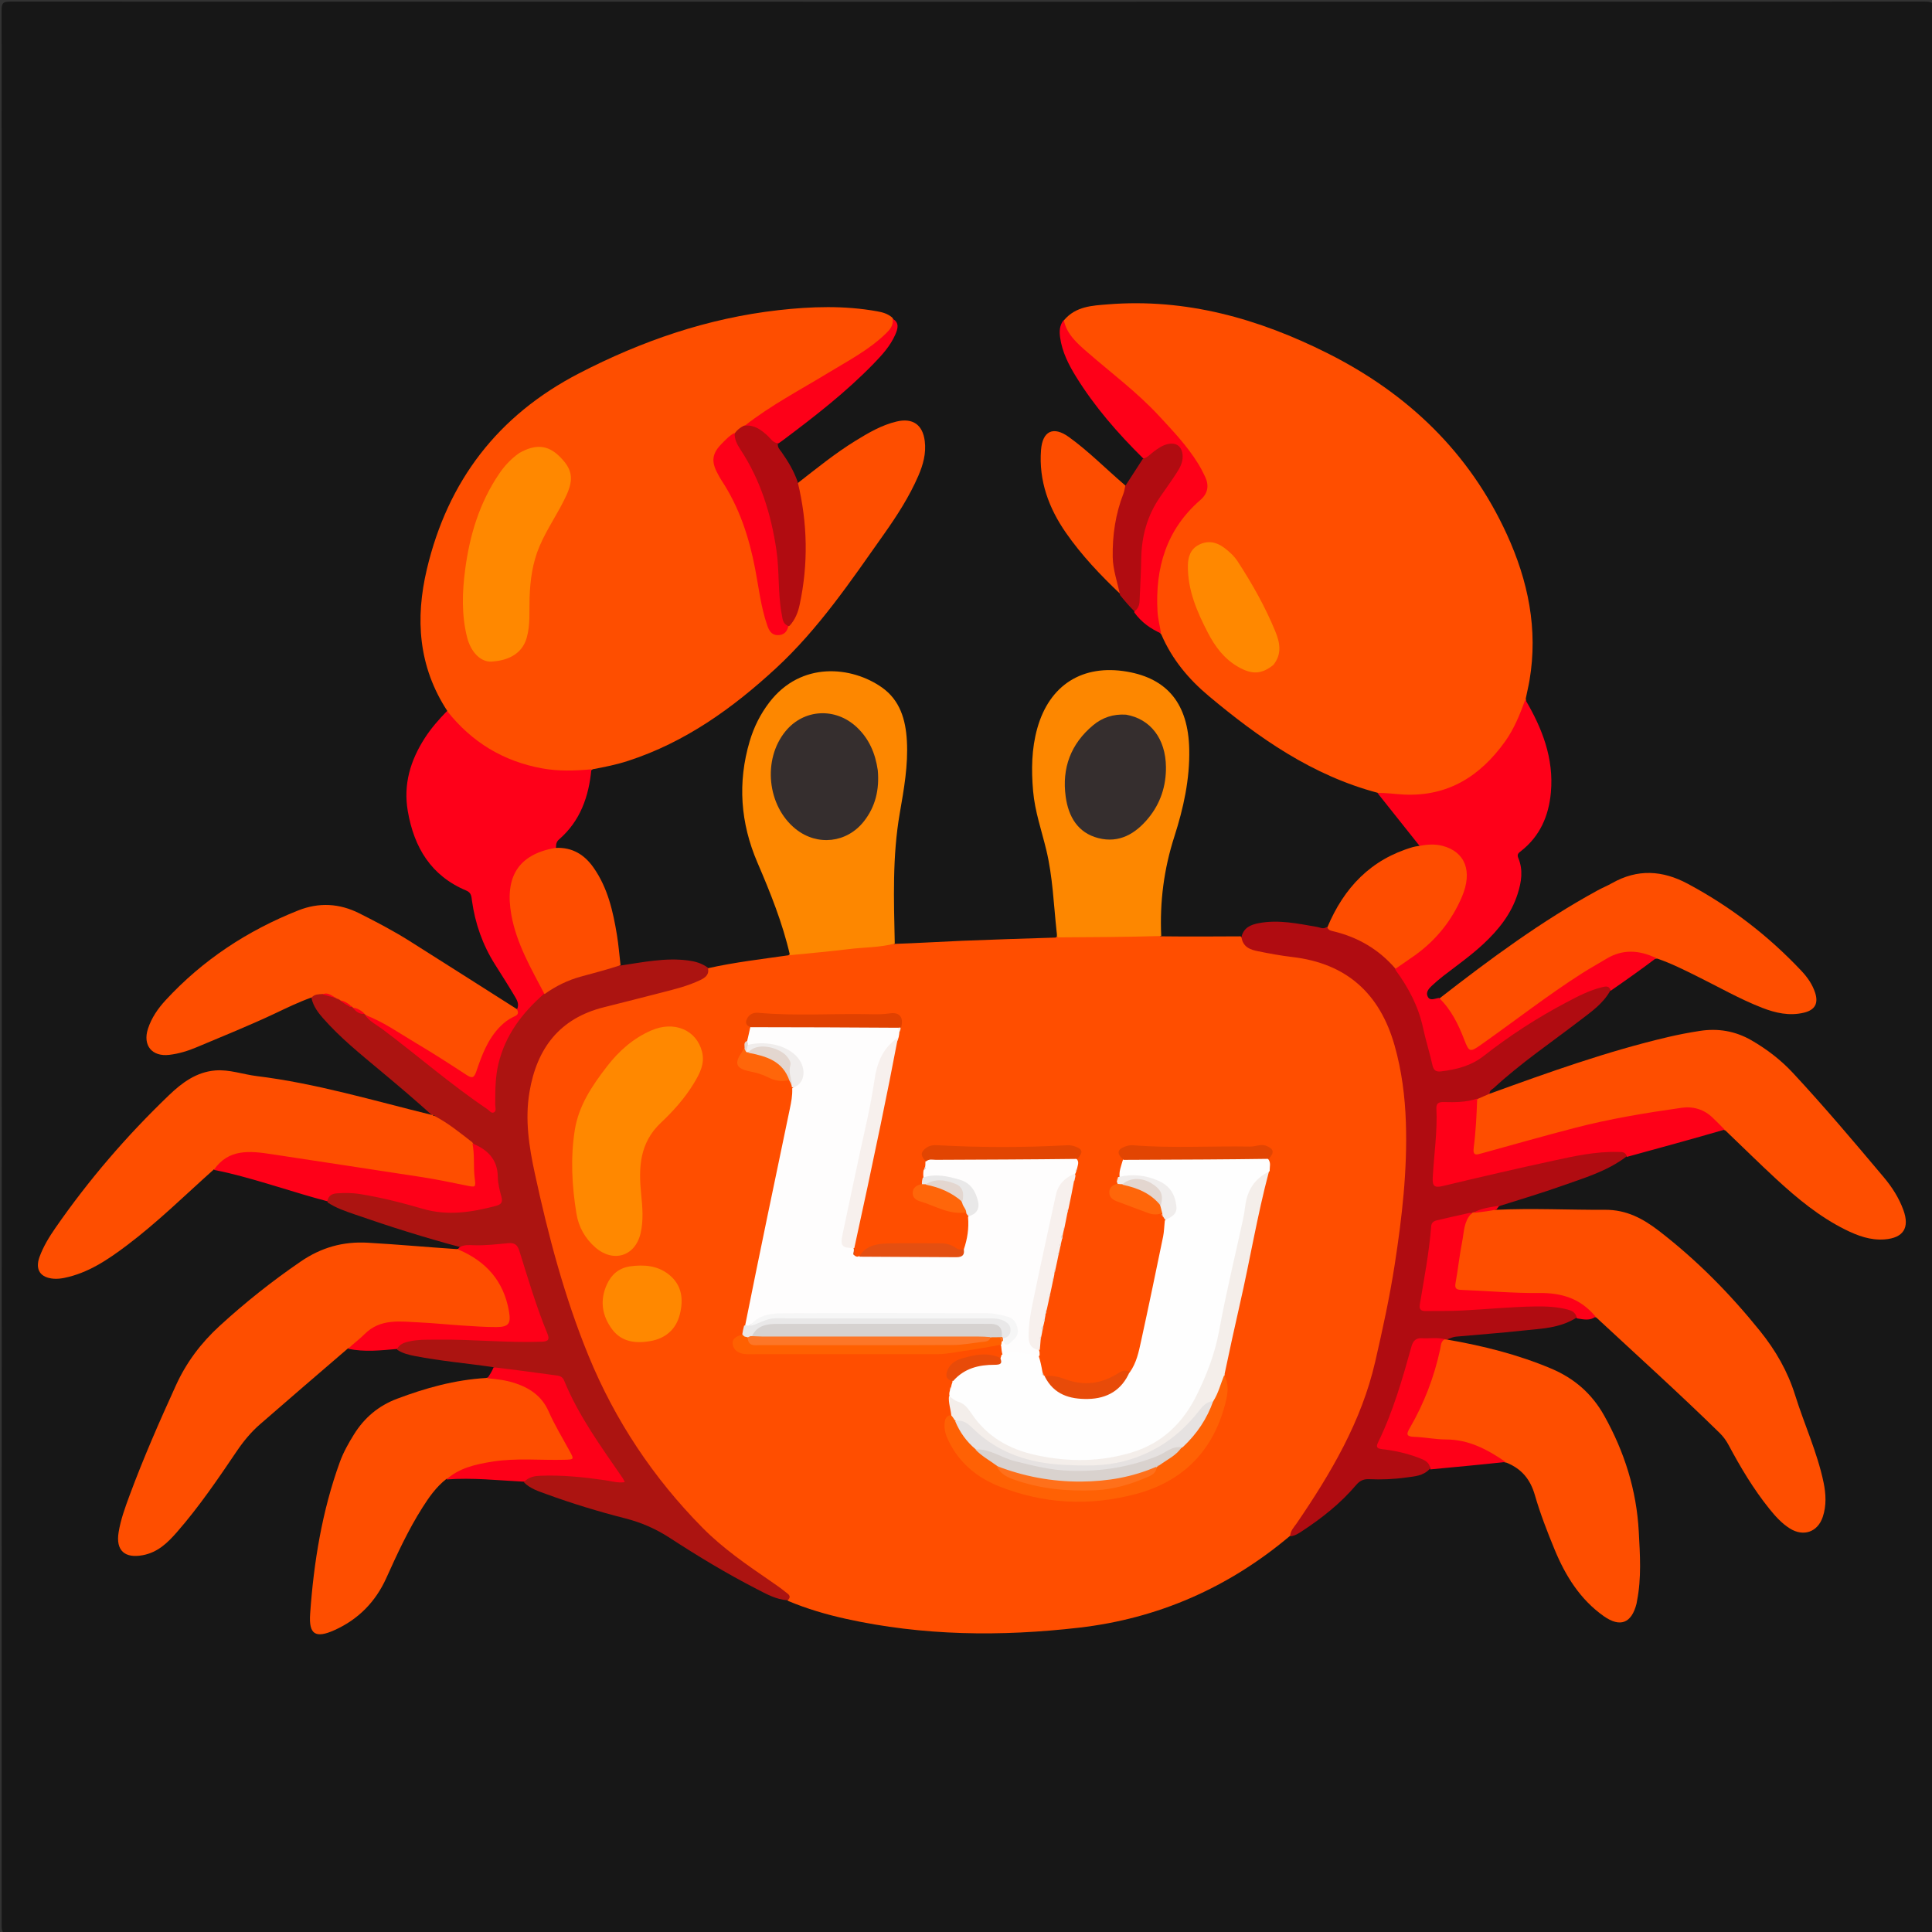 <svg version="1.1" id="Layer_1" xmlns="http://www.w3.org/2000/svg" xmlns:xlink="http://www.w3.org/1999/xlink" x="0px" y="0px"
	 width="100%" viewBox="0 0 1080 1080" enable-background="new 0 0 1080 1080" xml:space="preserve">
<rect x="0" y="0" width="1080" height="1080" fill="#333333" stroke="none"/>
<path fill="#171717" opacity="1" stroke="none" 
	d="
M574,1081 
	C384.189,1081 194.877,1080.988 5.566,1081.086 
	C1.937,1081.088 0.896,1080.467 0.897,1076.567 
	C1.008,719.608 1.01,362.649 0.882,5.69 
	C0.88,1.51 1.879,0.897 5.809,0.898 
	C362.601,1.008 719.393,1.008 1076.185,0.899 
	C1080.103,0.897 1081.12,1.491 1081.119,5.684 
	C1080.99,362.476 1080.989,719.268 1081.124,1076.061 
	C1081.125,1080.453 1080.011,1081.103 1075.94,1081.1 
	C908.794,1080.983 741.647,1081 574,1081 
z"/>
<path fill="#FF4E00" opacity="1" stroke="none" 
	d="
M499.821,527.645 
	C512.807,527.229 525.413,526.424 538.03,525.899 
	C555.142,525.186 572.262,524.686 589.869,524.116 
	C590.617,523.933 590.875,523.729 591.535,523.243 
	C593.815,521.505 596.057,521.763 598.189,521.75 
	C612.686,521.661 627.184,521.666 641.681,521.747 
	C643.978,521.76 646.395,521.494 648.793,523.407 
	C663.814,523.586 678.418,523.503 693.487,523.422 
	C701.996,531.7 713.044,530.784 723.081,532.765 
	C734.732,535.063 746.267,537.537 756.177,544.548 
	C769.912,554.267 777.401,568.292 781.797,583.943 
	C788.479,607.737 789.141,632.069 787.52,656.645 
	C786.293,675.251 784.106,693.703 781.117,712.069 
	C777.697,733.088 773.515,753.989 767.659,774.46 
	C761.147,797.225 749.064,817.439 737.042,837.612 
	C732.608,845.051 728.005,852.369 721.189,858.519 
	C686.763,887.541 647.389,904.774 603.254,909.875 
	C559.608,914.919 515.913,914.486 472.71,904.902 
	C461.838,902.49 451.153,899.382 440.523,894.916 
	C438.212,891.31 434.815,889.419 431.685,887.281 
	C417.804,877.802 403.937,868.26 391.913,856.451 
	C373.16,838.034 358.079,816.778 344.545,794.316 
	C329.633,769.568 319.98,742.727 311.908,715.182 
	C306.107,695.382 300.581,675.521 296.462,655.289 
	C293.968,643.036 292.004,630.732 292.865,618.169 
	C293.659,606.574 296.447,595.522 302.356,585.397 
	C310.139,572.062 322.229,564.929 336.752,560.875 
	C352.456,556.491 368.504,553.428 384.03,548.385 
	C388.365,546.977 392.338,545.033 395.664,541.266 
	C410.641,537.892 425.519,536.218 440.748,534.007 
	C444.609,530.181 449.392,530.872 453.699,530.4 
	C467.321,528.91 480.93,527.191 494.644,526.705 
	C496.266,526.648 497.97,526.277 499.821,527.645 
z"/>
<path fill="#FF4E00" opacity="1" stroke="none" 
	d="
M594.818,178.959 
	C601.421,171.179 610.589,170.844 619.198,170.146 
	C662.962,166.601 703.615,178.13 742.208,197.517 
	C786.839,219.936 821.381,252.857 842.37,298.755 
	C854.209,324.645 859.867,351.716 855.004,380.294 
	C854.448,383.565 853.657,386.795 852.922,390.436 
	C854.128,398.143 850.354,404.057 846.982,409.805 
	C838.754,423.83 827.741,435.004 812.61,441.811 
	C800.758,447.144 788.348,446.419 775.92,445.933 
	C773.889,445.854 772.509,443.942 770.226,443.21 
	C733.599,433.516 703.818,412.615 675.646,389.026 
	C664.47,379.668 655.208,368.63 649.232,354.76 
	C645.71,350.633 644.834,346.022 644.825,341.076 
	C644.811,332.931 645.104,324.881 646.57,316.78 
	C649.075,302.945 655.756,291.637 665.488,281.868 
	C674.351,272.972 674.469,270.91 667.631,260.091 
	C656.494,242.467 641.324,228.614 625.871,215.022 
	C617.145,207.345 607.666,200.526 599.569,192.134 
	C596.157,188.597 593.306,184.725 594.818,178.959 
z"/>
<path fill="#FE4E00" opacity="1" stroke="none" 
	d="
M445.728,270.22 
	C456.563,261.779 466.892,253.374 478.252,246.384 
	C485.485,241.933 492.798,237.636 501.184,235.639 
	C510.204,233.492 515.808,237.374 516.951,246.593 
	C517.798,253.425 516.04,259.782 513.361,265.971 
	C508.309,277.643 501.441,288.263 494.144,298.591 
	C475.611,324.824 457.634,351.512 433.821,373.506 
	C409.518,395.953 383.054,414.918 351.193,425.302 
	C344.854,427.368 338.354,428.713 331.419,429.992 
	C325.735,433.692 319.705,433.431 313.793,433.03 
	C298.313,431.978 283.653,428.098 270.619,419.315 
	C263.586,414.577 256.722,409.615 251.776,402.501 
	C250.799,401.096 249.858,399.781 250.138,397.562 
	C233.762,372.61 232.079,345.709 238.643,318.064 
	C250.322,268.87 278.29,232.213 323.621,208.739 
	C358.847,190.498 395.674,177.851 435.12,173.388 
	C453.503,171.309 471.975,170.71 490.346,174.021 
	C493.31,174.555 496.195,175.31 498.802,177.54 
	C501.429,181.688 499.789,184.686 497.059,187.574 
	C489.295,195.788 479.529,201.246 469.98,206.882 
	C453.41,216.663 437.02,226.742 420.439,236.504 
	C419.423,237.102 418.691,238.024 417.691,239.185 
	C415.665,240.692 413.803,241.806 411.856,243.415 
	C408.099,245.742 405.536,248.858 403.063,251.932 
	C400.046,255.682 401.113,259.791 403.253,263.635 
	C407.297,270.896 411.878,277.845 415.129,285.558 
	C421.452,300.563 424.239,316.441 427.102,332.315 
	C428.017,337.39 428.984,342.468 430.543,347.381 
	C432.393,353.208 435.572,353.739 439.823,348.741 
	C445.725,339.004 447.213,328.443 447.603,317.843 
	C448.126,303.621 448.398,289.332 444.986,275.308 
	C444.599,273.72 444.345,272.021 445.728,270.22 
z"/>
<path fill="#AC1411" opacity="1" stroke="none" 
	d="
M395.685,540.916 
	C396.667,544.819 394.291,546.507 391.425,547.878 
	C384.463,551.208 377.011,553.02 369.592,554.923 
	C358.949,557.654 348.305,560.385 337.643,563.041 
	C312.783,569.235 300.089,585.995 295.976,610.48 
	C293.379,625.939 295.743,641.013 298.986,656.018 
	C306.488,690.731 315.546,725.077 329.021,757.949 
	C343.82,794.05 365.203,826.16 392.676,853.988 
	C404.067,865.527 417.428,874.71 430.762,883.855 
	C433.645,885.832 436.528,887.831 439.237,890.034 
	C440.476,891.042 442.732,892.142 440.381,894.578 
	C433.886,894.17 428.495,891.093 423.045,888.292 
	C406.297,879.688 390.183,869.961 374.425,859.696 
	C366.636,854.622 358.485,851.075 349.503,848.781 
	C334.513,844.954 319.697,840.448 305.156,835.121 
	C300.956,833.582 296.612,832.238 293.023,828.796 
	C293.355,823.265 297.496,823.114 301.295,822.91 
	C313.964,822.228 326.544,823.237 339.042,825.358 
	C340.658,825.632 342.274,826.181 343.89,825.401 
	C344.271,823.987 343.224,823.24 342.6,822.309 
	C332.791,807.676 321.973,793.633 315.465,777.042 
	C313.695,772.529 310.465,770.644 305.963,770.324 
	C297.99,769.758 290.191,767.96 282.269,767.031 
	C280.134,766.781 277.975,766.386 276.195,764.324 
	C261.241,762.096 246.409,760.885 231.803,758.008 
	C228.553,757.368 225.334,756.63 222.149,754.623 
	C220.807,750.615 223.484,749.19 226.155,748.279 
	C228.634,747.432 231.27,746.788 233.97,746.833 
	C247.091,747.053 260.207,746.198 273.341,747.516 
	C281.761,748.36 290.297,747.825 298.777,747.671 
	C302.955,747.595 303.686,746.58 302.274,742.793 
	C297.391,729.699 293.228,716.37 288.975,703.067 
	C287.209,697.544 285.607,696.771 279.625,697.58 
	C272.341,698.566 265.058,698.757 257.423,697.193 
	C237.286,691.786 217.797,685.661 198.498,678.932 
	C193.32,677.126 188.07,675.443 183.185,672.205 
	C181.827,667.615 183.426,665.44 188.354,664.96 
	C196.9,664.127 205.235,665.557 213.509,667.519 
	C222.561,669.665 231.606,671.853 240.591,674.251 
	C252.16,677.339 263.331,675.105 274.508,672.35 
	C277.009,671.734 277.97,669.887 277.563,667.402 
	C276.649,661.833 275.728,656.261 274.405,650.77 
	C273.874,648.567 272.421,646.928 270.622,645.662 
	C268.578,644.224 266.714,642.577 264.452,640.831 
	C256.813,636.066 250.109,630.616 242.685,625.566 
	C242.326,625.062 242.207,624.842 242.03,623.884 
	C232.052,614.823 222.146,606.483 212.208,598.18 
	C201.217,588.998 190.064,579.993 180.568,569.182 
	C177.803,566.034 175.295,562.723 174.161,558.194 
	C173.823,554.72 176.075,554.291 178.798,553.913 
	C181.673,554.255 183.887,555.526 186.699,556.018 
	C187.288,556.116 187.52,556.168 188.092,556.324 
	C188.866,556.593 189.291,556.782 190.006,557.155 
	C190.498,557.43 190.687,557.55 191.137,557.875 
	C192.408,559.189 193.626,560.033 195.18,560.954 
	C195.873,561.241 196.284,561.375 197.02,561.588 
	C197.534,561.796 197.73,561.907 198.175,562.244 
	C199.837,563.99 201.539,565.026 203.892,565.639 
	C204.431,565.862 204.635,565.982 205.094,566.349 
	C210.125,571.807 216.459,574.929 222.05,579.046 
	C237.269,590.254 251.441,602.831 267.073,613.499 
	C269.344,615.049 271.363,617.045 274.672,618.024 
	C275.085,610.89 274.586,604.099 275.863,597.407 
	C277.893,586.772 281.89,577.229 289.147,568.988 
	C292.182,565.542 294.444,561.411 298.001,558.345 
	C299.508,557.045 300.835,555.53 303.075,554.597 
	C310.966,547.132 320.744,544.478 330.435,541.918 
	C335.554,540.565 340.602,537.71 346.593,539.777 
	C359.466,537.898 371.941,535.214 384.785,536.918 
	C388.616,537.427 392.225,538.417 395.685,540.916 
z"/>
<path fill="#FE4E00" opacity="1" stroke="none" 
	d="
M835.987,676.295 
	C856.58,675.31 876.888,676.389 897.19,676.282 
	C909.265,676.219 918.466,681.208 927.501,688.179 
	C948.592,704.45 967.066,723.193 983.789,743.945 
	C992.634,754.922 999.337,766.593 1003.498,779.919 
	C1008.596,796.248 1015.88,811.876 1019.388,828.705 
	C1020.718,835.085 1021.055,841.639 1018.938,847.968 
	C1016.097,856.457 1008.127,859.202 1000.521,854.419 
	C995.947,851.542 992.392,847.552 989.04,843.39 
	C980.129,832.322 972.912,820.161 966.234,807.669 
	C964.88,805.136 963.23,802.941 961.182,800.934 
	C938.81,779.01 915.546,758.041 892.337,736.486 
	C889.812,735.708 887.489,735.426 885.824,733.496 
	C880.111,726.872 872.333,725.775 864.213,725.23 
	C848.827,724.198 833.391,724.395 818.015,723.185 
	C812.478,722.749 810.941,721.195 811.72,715.581 
	C813.18,705.071 814.748,694.573 816.883,684.168 
	C817.31,682.09 818.512,680.58 819.969,678.653 
	C820.441,678.111 820.647,677.909 821.169,677.418 
	C821.735,676.996 821.983,676.862 822.635,676.622 
	C827.248,676.091 831.417,674.645 835.987,676.295 
z"/>
<path fill="#FE4E00" opacity="1" stroke="none" 
	d="
M194.564,753.72 
	C177.931,767.959 161.675,782.016 145.444,796.103 
	C140.383,800.495 136.162,805.59 132.398,811.156 
	C121.856,826.748 111.27,842.322 98.851,856.528 
	C93.655,862.471 88.169,867.805 79.816,869.367 
	C69.722,871.255 64.641,866.749 66.311,856.533 
	C67.47,849.445 69.934,842.704 72.414,836.002 
	C80.153,815.089 89.106,794.692 98.347,774.403 
	C104.189,761.579 112.363,750.74 122.697,741.263 
	C136.968,728.174 152.051,716.188 168.036,705.24 
	C179.492,697.394 191.623,693.895 205.608,694.687 
	C222.074,695.619 238.482,697.141 255.37,698.263 
	C259.499,697.273 262.403,698.697 265.515,700.67 
	C277.149,708.048 284.148,718.338 286.639,731.89 
	C288.149,740.104 285.318,744.385 276.974,744.054 
	C262.724,743.488 248.457,742.96 234.249,741.544 
	C228.444,740.966 222.586,740.873 216.813,741.483 
	C211.456,742.049 207.765,746.129 203.597,749.095 
	C200.925,750.998 198.661,753.669 194.564,753.72 
z"/>
<path fill="#B00C11" opacity="1" stroke="none" 
	d="
M721.246,858.823 
	C721.193,855.775 723.337,853.777 724.919,851.458 
	C743.963,823.542 761.05,794.693 768.737,761.238 
	C772.875,743.227 776.826,725.176 779.652,706.917 
	C783.729,680.58 786.79,654.124 785.893,627.4 
	C785.407,612.901 783.576,598.557 779.614,584.531 
	C771.41,555.481 752.833,538.527 722.482,534.987 
	C716.045,534.236 709.648,533.044 703.291,531.762 
	C698.967,530.889 694.754,529.496 693.977,523.766 
	C695.261,518.501 699.162,516.921 703.555,516.073 
	C714.694,513.922 725.55,516.319 736.438,518.19 
	C738.008,518.459 739.549,519.538 741.521,518.285 
	C751.897,519.173 760.96,522.915 769.131,528.712 
	C773.682,531.941 778.152,535.406 781.077,540.836 
	C788.396,548.864 793.197,557.886 796.031,567.931 
	C798.241,575.762 800.463,583.599 802.198,591.554 
	C802.988,595.173 804.391,596.516 808.672,596.191 
	C819.185,595.394 826.91,589.432 834.716,583.564 
	C851.523,570.931 869.412,560.184 888.644,551.682 
	C891.087,550.602 893.634,549.739 896.325,549.722 
	C898.659,549.707 900.716,550.303 900.218,553.682 
	C896.13,561.062 889.608,565.518 883.476,570.226 
	C867.171,582.745 850.107,594.289 834.954,608.275 
	C834.129,609.037 832.854,609.379 832.718,610.953 
	C832.435,614.893 829.458,615.213 826.331,615.947 
	C821.09,618.288 815.928,618.399 810.752,618.266 
	C807.001,618.169 805.222,619.799 805.274,623.621 
	C805.411,633.619 804.358,643.545 803.391,653.479 
	C802.769,659.86 804.025,660.989 810.3,659.646 
	C829.186,655.606 847.876,650.686 866.776,646.727 
	C878.967,644.174 891.171,641.237 903.792,641.852 
	C906.494,641.984 909.911,641.596 909.273,646.475 
	C898.298,654.818 885.565,658.482 873.209,662.874 
	C861.933,666.882 850.453,670.313 838.7,674.014 
	C833.756,676.534 828.522,676.323 823.308,677.79 
	C822.98,678.022 822.997,677.991 823.014,677.996 
	C822.788,678.147 822.545,678.293 821.884,678.512 
	C817.739,681.312 813.343,682.302 808.96,683.156 
	C804.691,683.988 802.393,685.93 801.903,690.639 
	C800.702,702.193 798.86,713.672 796.75,725.105 
	C795.972,729.321 797.053,730.456 801.43,730.691 
	C811.251,731.218 820.989,729.839 830.763,729.31 
	C844.832,728.549 858.895,727.226 872.979,728.973 
	C879.43,729.773 881.382,731.48 881.298,736.558 
	C871.737,742.666 861.076,742.713 850.736,743.854 
	C838.518,745.202 826.245,746.05 814.003,747.185 
	C812.543,747.32 811.125,747.897 809.431,748.535 
	C809.022,749.01 808.871,749.221 808.374,749.608 
	C804.223,749.991 800.422,750.324 796.607,750.252 
	C793.504,750.194 791.859,751.605 790.954,754.666 
	C787.006,768.021 783.315,781.465 778.125,794.423 
	C776.953,797.349 775.749,800.278 774.375,803.092 
	C772.644,806.634 774.051,807.877 777.317,808.474 
	C782.865,809.489 788.384,810.661 793.655,812.729 
	C798.907,814.789 800.1,816.54 799.204,821.147 
	C795.51,825.169 790.709,825.266 786.168,825.915 
	C779.252,826.903 772.271,827.189 765.299,826.879 
	C762.191,826.74 760.125,827.725 758.08,830.137 
	C749.422,840.349 739.026,848.599 727.866,855.908 
	C725.938,857.171 723.998,858.517 721.246,858.823 
z"/>
<path fill="#FE4E00" opacity="1" stroke="none" 
	d="
M242.887,623.838 
	C250.598,627.833 257.073,633.18 263.949,638.498 
	C266.671,641.913 267.44,645.525 267.283,649.503 
	C267.166,652.486 267.287,655.474 267.728,658.468 
	C268.509,663.772 266.214,665.998 260.809,665.006 
	C251.478,663.295 242.191,661.329 232.807,659.913 
	C202.699,655.368 172.65,650.425 142.456,646.465 
	C136.108,645.632 130.086,646.281 125.389,651.307 
	C123.874,652.929 121.805,652.892 119.559,653.698 
	C103.231,668.277 87.929,683.394 70.729,696.32 
	C60.195,704.236 49.299,711.596 36.057,714.329 
	C34.123,714.728 32.083,714.956 30.123,714.818 
	C22.49,714.282 19.495,709.695 22.112,702.573 
	C24.248,696.76 27.465,691.492 30.971,686.431 
	C49.612,659.528 70.871,634.848 94.481,612.199 
	C101.789,605.188 109.845,599.232 120.378,598.388 
	C128.26,597.757 135.794,600.594 143.527,601.542 
	C176.803,605.624 208.824,615.281 241.577,623.295 
	C241.972,623.146 242.004,623.05 241.956,623.034 
	C242.17,623.236 242.434,623.451 242.887,623.838 
z"/>
<path fill="#FE4E00" opacity="1" stroke="none" 
	d="
M825.85,614.371 
	C828.242,613.285 830.323,612.478 832.619,611.439 
	C865.683,599.426 898.539,587.658 932.586,579.681 
	C938.411,578.316 944.307,577.197 950.22,576.286 
	C960.415,574.715 970.052,576.332 979.104,581.559 
	C987.695,586.519 995.49,592.502 1002.204,599.718 
	C1019.793,618.62 1036.447,638.354 1053.058,658.112 
	C1057.662,663.588 1061.555,669.652 1064.024,676.471 
	C1067.604,686.359 1064.019,692.01 1053.504,692.834 
	C1045.597,693.454 1038.409,690.785 1031.492,687.347 
	C1017.018,680.154 1004.702,669.942 992.92,659.097 
	C983.36,650.298 974.154,641.116 964.502,631.935 
	C960.85,630.697 958.096,628.809 955.476,626.373 
	C950.962,622.176 945.258,620.871 939.249,621.688 
	C904.737,626.383 871.017,634.648 837.624,644.379 
	C833.965,645.446 830.372,646.841 826.528,647.191 
	C823.801,647.44 821.577,646.398 821.723,643.503 
	C822.18,634.398 822.39,625.249 824.438,616.299 
	C824.583,615.666 825.109,615.159 825.85,614.371 
z"/>
<path fill="#FE4E00" opacity="1" stroke="none" 
	d="
M180.317,555.65 
	C178.036,555.859 175.982,555.653 174.218,557.582 
	C167.022,560.117 160.453,563.345 153.857,566.462 
	C139.429,573.281 124.623,579.209 109.933,585.412 
	C105.016,587.488 99.924,589.047 94.613,589.672 
	C84.955,590.809 79.707,584.375 82.696,575.129 
	C84.68,568.989 88.295,563.762 92.588,559.107 
	C113.354,536.595 138.339,520.199 166.708,508.94 
	C178.244,504.361 189.671,504.908 200.952,510.599 
	C210.461,515.396 219.885,520.324 228.889,525.993 
	C248.73,538.485 268.47,551.137 288.555,563.853 
	C292.156,565.697 291.107,567.967 288.93,569.257 
	C277.489,576.033 272.905,587.372 268.501,598.941 
	C266.352,604.584 263.702,605.415 258.586,602.042 
	C240.732,590.272 222.141,579.659 204.252,567.264 
	C203.974,567.015 204.001,566.996 203.998,567.012 
	C201.896,565.712 199.471,564.978 197.247,563.198 
	C196.975,562.995 197.007,562.99 197.01,563.006 
	C196.679,562.718 196.29,562.515 195.549,562.255 
	C193.666,561.212 192.11,560.274 190.231,559.213 
	C189.948,559.021 189.998,558.992 190.004,559.021 
	C189.592,558.572 188.991,558.513 188.192,558.187 
	C187.95,558.02 188.002,557.993 188.006,558.021 
	C185.649,556.918 183.179,556.11 180.317,555.65 
z"/>
<path fill="#FE4E00" opacity="1" stroke="none" 
	d="
M807.729,748.683 
	C808.285,748.839 808.464,748.846 808.908,748.827 
	C829.016,752.312 848.467,757.171 867.104,765.035 
	C879.997,770.476 889.88,779.055 896.745,791.32 
	C908.049,811.515 914.837,832.941 916.083,856.162 
	C916.78,869.147 917.652,882.075 915.096,894.951 
	C914.998,895.441 914.961,895.944 914.84,896.427 
	C912.098,907.316 905.78,909.978 896.506,903.435 
	C883.305,894.121 875.064,880.827 869.026,866.186 
	C864.912,856.212 860.987,846.094 857.995,835.746 
	C855.488,827.079 850.759,821.147 842.184,817.662 
	C837.529,816.809 833.593,815.215 829.924,812.762 
	C824.221,808.949 817.606,808.118 810.997,807.155 
	C804.089,806.149 797.053,806.753 790.201,805.262 
	C784.686,804.062 783.63,801.871 786.412,796.85 
	C793.954,783.239 799.488,768.872 802.842,753.676 
	C803.413,751.092 804.25,748.85 807.729,748.683 
z"/>
<path fill="#FE4E00" opacity="1" stroke="none" 
	d="
M249.447,826.804 
	C243.687,831.366 239.807,836.978 236.148,842.735 
	C228.191,855.256 222.022,868.695 215.922,882.182 
	C209.935,895.419 200.303,905.26 187.013,911.239 
	C176.403,916.011 172.563,913.732 173.366,902.221 
	C175.386,873.299 180.015,844.81 189.93,817.403 
	C191.914,811.918 194.764,806.838 197.846,801.885 
	C203.665,792.534 211.533,785.846 221.953,781.917 
	C237.9,775.904 254.139,771.36 271.656,770.303 
	C285.313,766.68 301.303,773.721 307.552,785.981 
	C311.633,793.987 316.005,801.835 320.25,809.751 
	C323.175,815.205 321.754,817.953 315.563,818.135 
	C306.909,818.39 298.248,818.276 289.592,818.207 
	C278.801,818.12 268.421,820.134 258.384,823.996 
	C255.577,825.076 252.64,825.664 249.447,826.804 
z"/>
<path fill="#FE0019" opacity="1" stroke="none" 
	d="
M204.014,567.355 
	C214.048,571.024 222.844,577.332 232.088,582.811 
	C241.789,588.561 251.284,594.67 260.722,600.848 
	C263.754,602.832 264.965,602.724 266.224,599.033 
	C269.328,589.93 272.625,580.849 279.655,573.779 
	C281.788,571.633 284.111,569.842 286.841,568.519 
	C288.401,567.762 290.565,567.159 289.007,564.278 
	C290.455,561.147 288.842,558.771 287.526,556.553 
	C284.047,550.695 280.383,544.947 276.74,539.189 
	C269.789,528.204 265.59,516.243 263.813,503.386 
	C263.51,501.194 263.544,499.044 260.636,497.825 
	C240.945,489.576 231.457,473.733 227.958,453.424 
	C225.379,438.46 229.416,425.134 237.391,412.687 
	C240.905,407.204 245.166,402.314 249.93,397.431 
	C263.659,414.84 281.394,425.652 303.332,429.57 
	C312.242,431.162 321.18,430.894 330.578,430.052 
	C329.19,445.191 324.414,458.93 312.502,469.255 
	C311.203,470.38 310.815,471.623 310.824,473.546 
	C310.161,476.196 308.215,476.697 306.264,477.232 
	C289.621,481.793 285.555,493.393 287.636,508.666 
	C289.551,522.72 296.204,535.096 302.34,547.62 
	C303.49,549.966 305.176,552.214 304.193,555.473 
	C291.778,566.324 282.422,578.764 278.603,594.776 
	C276.817,602.263 276.843,609.924 276.847,617.573 
	C276.848,618.998 277.615,620.918 276.221,621.756 
	C274.679,622.684 273.622,620.833 272.445,620.042 
	C252.011,606.301 233.465,590.081 213.801,575.327 
	C210.503,572.853 206.644,571.076 204.014,567.355 
z"/>
<path fill="#FE4E00" opacity="1" stroke="none" 
	d="
M804.728,558.085 
	C833.12,535.986 861.762,514.827 893.144,497.698 
	C895.769,496.265 898.563,495.139 901.164,493.667 
	C915.344,485.645 929.273,486.44 943.448,494.018 
	C967.326,506.783 988.465,523.03 1006.997,542.715 
	C1010.331,546.257 1013.126,550.226 1014.653,554.891 
	C1016.626,560.92 1014.569,564.6 1008.428,566.086 
	C1000.313,568.049 992.556,566.29 985.015,563.352 
	C972.429,558.449 960.724,551.702 948.644,545.741 
	C941.487,542.208 934.374,538.585 926.455,535.868 
	C923.265,536.092 920.498,535.905 917.75,535.081 
	C911.857,533.313 906.309,534.274 900.882,537.072 
	C886.492,544.492 873.484,554.035 860.332,563.344 
	C850.028,570.638 839.97,578.277 829.67,585.578 
	C822.964,590.332 819.51,589.301 816.307,581.744 
	C813.386,574.851 810.602,567.896 805.655,562.105 
	C804.753,561.05 804.249,559.853 804.728,558.085 
z"/>
<path fill="#FD8700" opacity="1" stroke="none" 
	d="
M500.176,527.447 
	C491.75,529.709 483.096,529.487 474.567,530.545 
	C463.742,531.888 452.868,532.839 441.594,533.95 
	C437.468,515.916 430.615,498.967 423.395,482.154 
	C413.903,460.051 412.239,437.468 419.077,414.357 
	C421.409,406.474 425.037,399.2 430.053,392.647 
	C447.87,369.372 476.256,372.451 493.043,384.322 
	C503.108,391.44 506.274,402.297 506.945,414.024 
	C507.731,427.778 505.293,441.25 502.96,454.701 
	C498.801,478.681 499.65,502.835 500.176,527.447 
z"/>
<path fill="#FE0019" opacity="1" stroke="none" 
	d="
M804.448,557.838 
	C811.317,564.515 815.269,572.713 818.574,581.311 
	C821.208,588.166 821.751,588.337 827.957,583.962 
	C846.854,570.642 865.088,556.38 884.6,543.934 
	C888.944,541.162 893.488,538.705 897.89,536.02 
	C906.99,530.468 916.211,531.018 925.815,535.566 
	C917.609,541.787 909.128,547.779 900.324,553.881 
	C899.702,550.885 897.672,551.351 895.608,551.848 
	C888.416,553.582 881.941,557.01 875.471,560.424 
	C859.255,568.982 843.908,578.925 829.489,590.225 
	C822.343,595.825 814.185,597.888 805.508,598.92 
	C802.702,599.253 801.374,598.316 800.727,595.368 
	C799.194,588.392 796.984,581.563 795.488,574.581 
	C792.923,562.609 787.386,552.133 780.026,542.092 
	C779.431,538.523 782.091,537.6 784.094,536.257 
	C797.047,527.565 807.735,516.904 814.278,502.452 
	C816.026,498.59 817.107,494.602 817.601,490.487 
	C818.671,481.582 811.315,474.646 800.736,474.201 
	C798.476,474.106 796.059,475.167 793.785,473.154 
	C785.793,463.096 777.979,453.356 770.026,443.3 
	C774.861,443.081 779.766,443.933 784.747,444.166 
	C809.393,445.32 827.329,433.965 841.223,414.671 
	C846.336,407.571 849.556,399.582 852.651,391.122 
	C862.053,406.995 868.68,423.886 866.955,442.965 
	C865.769,456.086 860.872,467.448 850.22,475.775 
	C848.799,476.887 847.861,477.559 848.77,479.727 
	C851.559,486.384 850.482,493.096 848.359,499.728 
	C844.743,511.023 837.606,519.897 829.075,527.816 
	C822.099,534.291 814.33,539.768 806.815,545.567 
	C804.577,547.293 802.426,549.149 800.365,551.083 
	C798.632,552.711 796.86,554.761 798.144,557.19 
	C799.469,559.695 801.969,558.175 804.448,557.838 
z"/>
<path fill="#FD8700" opacity="1" stroke="none" 
	d="
M649.13,523.236 
	C630.187,523.783 611.165,523.898 591.688,524 
	C591.047,523.913 590.86,523.841 590.817,523.505 
	C590.883,522.755 590.803,522.269 590.739,521.414 
	C590.755,521.044 590.555,520.644 590.613,520.428 
	C588.988,505.182 588.446,489.97 584.904,475.226 
	C582.268,464.253 578.493,453.556 577.513,442.211 
	C576.49,430.368 576.616,418.616 579.869,407.057 
	C586.68,382.852 605.163,371.184 629.998,375.45 
	C652.708,379.351 664.243,393.604 664.79,418.785 
	C665.156,435.611 661.552,451.838 656.446,467.731 
	C650.682,485.675 648.25,504.007 649.13,523.236 
z"/>
<path fill="#FE4D00" opacity="1" stroke="none" 
	d="
M304.38,555.712 
	C296.934,541.459 288.724,527.525 285.838,511.388 
	C282.09,490.424 289.498,477.615 310.47,473.979 
	C320.034,473.513 326.768,477.821 331.838,485.068 
	C339.762,496.395 342.727,509.497 344.899,522.818 
	C345.779,528.218 346.216,533.69 346.895,539.552 
	C339.557,541.947 332.171,543.893 324.801,545.898 
	C317.501,547.884 310.802,551.144 304.38,555.712 
z"/>
<path fill="#FE4D00" opacity="1" stroke="none" 
	d="
M793.159,472.884 
	C797.885,472.033 802.089,471.704 806.442,472.855 
	C819.034,476.184 823.295,487.032 817.248,501.264 
	C811.582,514.6 802.8,525.505 791.032,533.966 
	C787.523,536.49 783.898,538.855 780.1,541.532 
	C770.827,530.767 759.23,523.934 745.446,520.619 
	C744.235,520.328 742.772,520.176 741.972,518.439 
	C751.263,496.195 766.349,480.365 789.788,473.528 
	C790.74,473.25 791.736,473.127 793.159,472.884 
z"/>
<path fill="#FE0018" opacity="1" stroke="none" 
	d="
M825.755,614.132 
	C825.426,623.196 825.013,632.343 823.831,641.389 
	C823.187,646.321 825.24,645.569 828.332,644.713 
	C845.647,639.918 862.935,635.016 880.323,630.5 
	C899.97,625.399 919.995,622.095 940.068,619.253 
	C946.437,618.351 952.646,620.113 957.517,624.932 
	C959.636,627.029 961.801,629.079 964.079,631.458 
	C946.071,636.706 927.928,641.646 909.427,646.713 
	C908.814,643.622 906.374,644.005 904.246,643.95 
	C891.988,643.633 880.096,646.277 868.254,648.833 
	C847.606,653.29 827.033,658.1 806.487,663.008 
	C801.927,664.098 800.656,663.078 800.902,658.399 
	C801.582,645.456 803.593,632.58 802.954,619.572 
	C802.805,616.53 804.578,615.997 807.08,616.054 
	C813.244,616.193 819.413,616.271 825.755,614.132 
z"/>
<path fill="#FE0018" opacity="1" stroke="none" 
	d="
M594.649,178.83 
	C596.284,186.843 602.11,191.902 607.921,196.95 
	C621.354,208.621 635.685,219.293 647.823,232.402 
	C655.618,240.822 663.548,249.166 669.644,258.983 
	C671.133,261.38 672.447,263.9 673.653,266.453 
	C675.991,271.404 675.29,275.789 671.023,279.489 
	C651.968,296.013 645.685,317.502 647.059,341.85 
	C647.282,345.802 648.343,349.706 649.017,354.075 
	C643.31,351.526 638.081,347.935 634.074,342.345 
	C636.008,329.054 635.398,315.892 636.548,302.841 
	C637.616,290.714 643.466,280.795 650.219,271.217 
	C652.905,267.408 655.759,263.709 657.611,259.398 
	C658.764,256.715 659.574,253.776 656.984,251.562 
	C654.526,249.462 651.99,251.102 649.547,252.182 
	C646.203,253.661 644.053,257.899 639.157,256.353 
	C624.858,242.243 611.961,227.447 601.554,210.635 
	C597.334,203.818 593.723,196.702 592.605,188.594 
	C592.139,185.212 592.202,181.95 594.649,178.83 
z"/>
<path fill="#FE0018" opacity="1" stroke="none" 
	d="
M119.563,653.956 
	C127.773,642.021 139.794,643.339 152.069,645.233 
	C180.1,649.559 208.16,653.699 236.185,658.06 
	C244.216,659.309 252.185,660.977 260.152,662.602 
	C266.169,663.829 266.009,663.95 265.304,658.04 
	C264.578,651.943 265.399,645.731 264.12,639.213 
	C272.35,642.536 278.144,647.933 278.28,657.856 
	C278.331,661.626 279.33,665.442 280.323,669.122 
	C281.15,672.186 279.988,673.365 277.252,674.089 
	C263.765,677.659 250.353,679.801 236.435,675.757 
	C224.788,672.373 213.006,669.347 200.981,667.443 
	C196.829,666.786 192.678,666.8 188.531,667.073 
	C185.956,667.242 183.567,668.063 183.014,671.532 
	C164.524,666.671 146.401,660.216 127.705,655.72 
	C125.13,655.1 122.533,654.573 119.563,653.956 
z"/>
<path fill="#FD4D00" opacity="1" stroke="none" 
	d="
M626.341,332.112 
	C615.172,321.556 604.621,310.421 595.874,297.847 
	C586.267,284.036 580.61,268.692 581.943,251.529 
	C582.766,240.937 588.793,238.033 597.455,244.258 
	C608.538,252.222 618.115,262.034 628.744,271.113 
	C631.116,273.019 630.72,275.125 629.915,277.221 
	C626.852,285.198 625.504,293.546 624.526,301.969 
	C623.613,309.842 624.768,317.53 626.722,325.141 
	C627.292,327.361 628.274,329.617 626.341,332.112 
z"/>
<path fill="#FE0018" opacity="1" stroke="none" 
	d="
M194.569,753.985 
	C197.369,751.232 200.802,748.812 203.708,745.871 
	C212.641,736.832 223.826,738.747 234.685,739.254 
	C242.641,739.626 250.573,740.468 258.524,740.978 
	C264.823,741.382 271.133,741.85 277.438,741.837 
	C284.523,741.823 285.724,739.774 284.489,732.828 
	C281.517,716.115 271.786,705.1 256.118,698.45 
	C256.104,697.996 256.394,697.726 256.869,697.226 
	C259.549,695.698 262.261,695.989 264.89,696.091 
	C271.397,696.343 277.83,695.491 284.276,694.931 
	C287.748,694.63 289.312,695.996 290.327,699.248 
	C295.181,714.795 299.798,730.431 306.012,745.516 
	C307.635,749.456 305.738,749.927 302.409,750.041 
	C283.445,750.688 264.541,748.662 245.592,748.894 
	C239.786,748.965 233.958,748.605 228.216,749.982 
	C225.697,750.586 223.444,751.415 221.952,754.08 
	C212.87,754.872 203.899,755.902 194.569,753.985 
z"/>
<path fill="#FD0018" opacity="1" stroke="none" 
	d="
M249.563,827.028 
	C256.656,820.6 265.918,818.536 275.323,817.043 
	C288.728,814.914 302.255,816.391 315.723,816.015 
	C320.945,815.869 320.974,815.809 318.421,811.137 
	C314.429,803.831 310.079,796.672 306.729,789.077 
	C302.869,780.327 296.079,775.835 287.475,773.054 
	C282.669,771.5 277.757,770.956 272.429,770.454 
	C273.68,768.637 274.953,766.779 275.927,764.346 
	C287.826,765.666 299.67,767.352 311.526,768.951 
	C313.381,769.201 314.627,769.975 315.327,771.688 
	C323.463,791.611 336.117,808.821 348.172,826.392 
	C348.531,826.916 348.756,827.533 349.255,828.528 
	C345.301,829.111 341.831,827.972 338.373,827.47 
	C326.332,825.725 314.275,824.473 302.085,824.955 
	C298.853,825.083 295.777,825.557 293.085,828.279 
	C278.558,827.58 264.341,825.898 249.563,827.028 
z"/>
<path fill="#B10C11" opacity="1" stroke="none" 
	d="
M410.775,242.158 
	C412.147,240.221 413.68,239.105 415.669,238.053 
	C423.493,235.555 429.337,238.435 434.881,247.594 
	C434.41,250.095 435.96,251.361 436.963,252.799 
	C440.553,257.948 443.831,263.258 445.966,269.593 
	C451.473,292.566 451.89,315.268 447.016,338.025 
	C446.107,342.266 444.589,346.316 441.341,349.847 
	C436.473,351.448 435.698,347.965 435.004,344.97 
	C433.351,337.841 432.88,330.497 432.89,323.25 
	C432.921,300.606 425.841,279.883 416.658,259.654 
	C415.42,256.927 413.438,254.638 411.77,252.164 
	C409.784,249.217 408.113,246.091 410.775,242.158 
z"/>
<path fill="#FE0018" opacity="1" stroke="none" 
	d="
M881.437,736.967 
	C880.981,733.777 878.869,732.724 876.276,732.036 
	C870.276,730.444 864.027,730.22 857.995,730.318 
	C844.416,730.537 830.859,731.906 817.282,732.591 
	C810.488,732.933 803.67,732.82 796.863,732.871 
	C794.467,732.889 793.204,732.075 793.678,729.234 
	C796.108,714.682 798.894,700.177 800.05,685.44 
	C800.21,683.404 801.517,682.574 803.247,682.167 
	C809.222,680.761 815.204,679.387 821.592,677.999 
	C822.142,678.149 822.284,678.302 822.213,678.684 
	C818.214,683.219 818.414,688.819 817.39,693.937 
	C815.862,701.575 815.092,709.362 813.693,717.03 
	C813.171,719.89 813.686,720.929 816.697,721.045 
	C831.297,721.605 845.897,722.949 860.484,722.791 
	C873.089,722.655 883.613,725.944 891.923,735.997 
	C888.787,738.468 885.296,737.577 881.437,736.967 
z"/>
<path fill="#FE0018" opacity="1" stroke="none" 
	d="
M807.754,748.603 
	C805.432,749.625 805.526,752.102 805.095,754.102 
	C801.74,769.681 796.132,784.394 788.141,798.167 
	C786.275,801.382 785.746,803.038 790.511,803.2 
	C796.471,803.402 802.41,804.667 808.359,804.673 
	C821.009,804.685 831.417,810.218 841.649,817.249 
	C827.895,818.749 813.918,820.041 799.487,821.408 
	C799.363,817.333 796.18,816.115 793.273,815 
	C786.581,812.434 779.597,810.867 772.488,810.065 
	C769.519,809.73 769.182,808.704 770.38,806.249 
	C778.733,789.138 783.938,770.919 789.025,752.672 
	C789.932,749.421 791.573,747.87 794.988,748.076 
	C799.119,748.325 803.28,747.504 807.754,748.603 
z"/>
<path fill="#B10C11" opacity="1" stroke="none" 
	d="
M626.115,332.679 
	C624.676,325.408 622.145,318.664 622.018,311.456 
	C621.801,299.222 623.558,287.331 628.018,275.884 
	C628.49,274.671 628.679,273.347 629.004,271.705 
	C632.295,266.506 635.58,261.675 638.847,256.497 
	C641.494,255.816 643.138,253.778 645.111,252.319 
	C647.398,250.628 649.713,249.008 652.509,248.308 
	C657.648,247.021 660.95,249.644 661.111,254.931 
	C661.225,258.661 659.465,261.685 657.571,264.602 
	C654.676,269.058 651.572,273.38 648.541,277.747 
	C641.295,288.186 638.123,299.828 637.949,312.457 
	C637.841,320.254 637.323,328.044 637.033,335.839 
	C636.948,338.115 636.376,340.1 634.168,341.747 
	C631.369,339.016 628.798,335.995 626.115,332.679 
z"/>
<path fill="#FD0018" opacity="1" stroke="none" 
	d="
M435.255,247.827 
	C432.009,247.672 430.772,245.066 428.875,243.375 
	C425.402,240.281 421.862,237.451 416.379,237.933 
	C430.812,226.583 447.35,217.946 463.245,208.277 
	C474.304,201.551 485.878,195.549 495.273,186.373 
	C497.465,184.232 499.493,182.058 499,178.235 
	C502.918,180.368 501.901,183.81 500.454,187.093 
	C497.656,193.444 493.024,198.509 488.264,203.406 
	C472.896,219.217 455.546,232.694 437.955,245.879 
	C437.157,246.478 436.354,247.07 435.255,247.827 
z"/>
<path fill="#FD0018" opacity="1" stroke="none" 
	d="
M823.409,678.028 
	C827.502,675.57 832.506,674.883 837.905,674.043 
	C837.766,674.619 837.195,675.208 836.45,676.183 
	C832.131,677.058 827.985,677.546 823.409,678.028 
z"/>
<path fill="#E24502" opacity="1" stroke="none" 
	d="
M590.85,523.38 
	C590.962,523.24 591.137,523.598 591.186,523.792 
	C591.235,523.986 590.802,524.093 590.581,524.114 
	C590.462,523.916 590.589,523.711 590.85,523.38 
z"/>
<path fill="#E24502" opacity="1" stroke="none" 
	d="
M590.573,520.348 
	C590.831,520.364 590.899,520.55 590.815,520.907 
	C590.526,520.925 590.433,520.738 590.573,520.348 
z"/>
<path fill="#FEFDFD" opacity="1" stroke="none" 
	d="
M560.385,757.214 
	C559.921,755.614 559.839,754.229 559.664,752.435 
	C559.33,751.484 559.296,750.928 559.715,750.004 
	C560.22,749.52 560.48,749.391 561.17,749.213 
	C564.897,749.283 566.487,747.295 566.901,744.408 
	C567.356,741.237 565.789,738.811 562.907,737.632 
	C559.21,736.119 555.219,735.546 551.255,735.539 
	C513.808,735.473 476.362,735.462 438.916,735.534 
	C431.81,735.548 425.165,737.404 418.97,741.906 
	C417.905,741.96 417.327,741.793 416.5,741.129 
	C424.653,700.422 433.096,660.072 441.539,619.721 
	C442.289,616.135 443.03,612.548 442.851,608.415 
	C451.146,602.023 444.71,588.907 436.16,586.535 
	C430.194,584.879 424.208,584.414 417.843,584.278 
	C417.379,583.516 417.336,583.018 417.611,582.154 
	C418.261,579.53 418.752,577.256 419.327,574.607 
	C420.279,572.173 422.134,571.878 423.988,571.872 
	C449.466,571.787 474.948,571.196 500.873,572.379 
	C502.587,573.367 502.969,574.558 502.823,576.449 
	C502.705,577.718 502.649,578.501 502.393,579.624 
	C501.949,581.5 501.249,582.946 500.172,583.903 
	C492.387,590.822 492.277,600.588 490.079,609.71 
	C486.699,623.73 484.555,637.989 481.191,652.02 
	C478.18,664.576 475.758,677.305 473.239,689.991 
	C472.572,693.348 473.973,695.376 476.876,697.26 
	C477.803,698.834 477.327,700.225 477.766,701.887 
	C478.37,702.369 478.8,702.488 479.553,702.478 
	C482.949,700.858 486.234,700.704 489.572,700.706 
	C504.144,700.717 518.716,700.741 533.287,700.697 
	C535.25,700.691 537.353,701.105 538.768,698.462 
	C540.798,692.477 541.687,686.762 541.151,680.407 
	C542.14,676.782 545.899,674.565 544.07,670.433 
	C542.408,666.68 540.524,662.739 536.666,661.407 
	C531.444,659.604 526.031,657.455 520.245,658.76 
	C518.904,659.062 517.699,659.527 516.253,658.309 
	C516.041,656.936 516.054,655.842 516.239,654.374 
	C516.639,653.601 516.841,653.19 517.132,652.444 
	C517.287,651.478 517.33,650.837 517.302,649.882 
	C517.676,645.868 520.55,645.888 523.202,645.812 
	C532.313,645.551 541.428,645.711 550.542,645.701 
	C564.959,645.685 579.376,645.632 593.792,645.747 
	C596.376,645.768 599.156,645.265 601.678,647.677 
	C603.318,649.361 602.62,650.836 602.231,652.61 
	C602.012,653.605 601.817,654.215 601.426,655.095 
	C601.38,655.415 601.403,655.775 601.27,655.897 
	C591.154,664.236 590.984,676.427 588.565,687.613 
	C585.9,699.942 583.125,712.247 580.439,724.571 
	C579.091,730.751 578.321,737.01 577.351,743.243 
	C576.699,747.434 578.049,751.104 580.814,754.707 
	C581.157,755.746 581.217,756.506 581.162,757.633 
	C579.969,759.077 578.654,760.079 577.16,759.652 
	C571.789,758.12 566.132,758.863 560.385,757.214 
z"/>
<path fill="#FEFEFE" opacity="1" stroke="none" 
	d="
M559.887,757.334 
	C566.886,754.369 573.512,756.981 580.632,757.993 
	C581.592,760.79 582.136,763.58 582.701,766.757 
	C582.898,767.643 583.082,768.14 583.416,768.861 
	C583.512,769.108 583.76,769.135 583.875,769.086 
	C585.35,770.252 587.105,770.984 588.228,772.486 
	C595.349,782.004 613.749,781.74 622.16,775.753 
	C624.217,774.289 625.996,772.537 627.502,770.555 
	C628.536,769.193 629.595,767.993 631.521,767.183 
	C635.358,761.769 636.559,755.683 637.863,749.728 
	C642.121,730.273 646.159,710.77 650.183,691.266 
	C650.748,688.526 650.765,685.672 651.127,682.435 
	C653.688,678.17 656.853,674.67 654.141,669.442 
	C651.329,664.021 646.967,661.067 641.258,659.507 
	C636.241,658.137 631.134,658.935 625.884,658.186 
	C625.423,654.812 626.671,652.036 627.57,648.785 
	C628.73,645.888 631.001,645.838 633.146,645.819 
	C656.687,645.617 680.229,645.615 703.771,645.82 
	C705.412,645.835 707.122,645.894 708.691,647.645 
	C710.702,649.887 709.661,652.126 709.771,654.578 
	C702.592,661.969 699.04,670.267 697.239,680.259 
	C693.351,701.822 688.264,723.18 683.665,744.619 
	C679.696,763.116 673.375,780.341 661.447,795.188 
	C654.376,803.989 644.993,809.751 634.447,813.125 
	C611.383,820.502 588.279,819.292 565.69,811.099 
	C557.065,807.97 549.658,802.402 543.905,794.968 
	C540.868,791.045 538.23,786.697 533.198,784.828 
	C531.405,784.162 531.017,782.459 530.748,780.352 
	C530.62,779.522 530.597,779.078 530.741,778.336 
	C530.951,777.204 531.402,776.516 531.614,775.498 
	C531.793,774.408 532.079,773.6 532.458,772.483 
	C531.914,769.588 533.485,768.175 535.314,766.847 
	C540.885,762.804 547.15,760.965 553.978,760.83 
	C555.737,760.795 557.692,761.56 559.251,759.369 
	C559.556,758.58 559.663,758.124 559.887,757.334 
z"/>
<path fill="#FF8800" opacity="1" stroke="none" 
	d="
M339.229,596.238 
	C346.064,587.387 354.01,580.413 363.998,576.055 
	C376.835,570.454 389.333,575.688 392.441,587.932 
	C394.148,594.656 391.073,600.327 387.758,605.756 
	C382.784,613.9 376.392,621.09 369.549,627.512 
	C357.431,638.883 356.907,652.794 358.415,667.58 
	C359.16,674.878 359.774,682.211 358.089,689.42 
	C355.075,702.315 342.789,706.055 332.784,697.303 
	C327.027,692.267 323.449,685.846 322.244,678.476 
	C319.716,663.002 318.85,647.409 321.296,631.811 
	C323.433,618.185 330.824,607.137 339.229,596.238 
z"/>
<path fill="#F4EEEA" opacity="1" stroke="none" 
	d="
M530.493,780.358 
	C532.137,781.445 533.455,782.923 535.726,783.593 
	C539.026,784.566 541.174,787.339 543.043,790.126 
	C551.794,803.178 564.164,810.222 579.399,813.472 
	C597.539,817.342 615.345,817.269 633.097,811.78 
	C649.91,806.581 661.385,795.222 668.969,779.862 
	C674.633,768.391 679.195,756.553 681.532,743.72 
	C685.315,722.948 690.356,702.406 694.831,681.76 
	C695.358,679.329 695.748,676.861 696.057,674.392 
	C697.136,665.759 700.986,659.007 709.324,654.988 
	C702.819,679.424 698.726,704.491 693.053,729.205 
	C690.121,741.976 687.373,754.79 684.582,767.958 
	C684.945,774.194 683.864,779.577 679.004,784.004 
	C672.952,786.39 670.551,791.992 666.898,796.129 
	C657.639,806.612 646.179,813.173 633.065,817.118 
	C616.847,821.997 600.194,821.77 583.747,819.286 
	C571.485,817.433 559.567,813.605 549.195,806.188 
	C545.527,803.566 542.679,799.998 538.864,797.551 
	C537.459,796.65 536.221,795.513 534.048,795.307 
	C532.211,794.514 531.549,793.368 531.786,791.385 
	C531.476,787.563 530.054,784.289 530.493,780.358 
z"/>
<path fill="#FF6104" opacity="1" stroke="none" 
	d="
M678.248,783.221 
	C681.133,778.692 682.289,773.671 684.375,768.624 
	C687.686,774.739 685.93,781.331 684.176,787.367 
	C676.899,812.404 660.242,828.381 635.121,835.127 
	C609.102,842.114 583.288,840.774 558.281,830.775 
	C545.961,825.85 536.025,817.538 530.106,805.189 
	C528.645,802.141 527.701,798.976 528.05,795.542 
	C528.262,793.466 528.685,791.531 531.566,791.023 
	C532.444,791.871 532.947,792.757 533.681,793.844 
	C539.119,797.787 541.42,803.997 546.219,808.555 
	C547.66,811.691 550.636,812.359 552.886,813.887 
	C554.79,815.18 556.873,816.186 558.342,818.53 
	C559.575,821.544 561.632,823.112 564.291,823.964 
	C575.344,827.506 586.387,830.877 598.216,830.848 
	C609.854,830.819 621.457,831.102 632.638,827.019 
	C636.818,825.492 641.338,824.766 644.824,821.046 
	C645.133,820.494 645.242,820.266 645.482,819.681 
	C645.829,818.87 646.094,818.448 646.647,817.779 
	C650.764,813.95 656.302,812.607 659.638,807.776 
	C665.06,802.74 668.979,796.975 672.435,790.911 
	C674.01,788.15 675.635,785.501 678.248,783.221 
z"/>
<path fill="#FF8800" opacity="1" stroke="none" 
	d="
M352.053,707.916 
	C360.087,706.801 367.493,707.469 373.727,712.335 
	C381.213,718.177 382.202,726.264 379.995,734.874 
	C377.832,743.318 371.834,748.23 363.567,749.675 
	C355.636,751.061 347.639,750.334 342.286,743.22 
	C336.475,735.498 335.153,726.83 339.33,717.844 
	C341.757,712.624 345.705,708.971 352.053,707.916 
z"/>
<path fill="#F7F0ED" opacity="1" stroke="none" 
	d="
M477.557,697.694 
	C470.635,697.646 469.597,696.519 470.969,690.116 
	C474.237,674.863 477.383,659.581 480.696,644.338 
	C483.581,631.063 486.783,617.79 488.732,604.339 
	C490.157,594.509 493.135,586.018 501.941,580.115 
	C498.88,596.268 495.627,612.583 492.242,628.871 
	C487.5,651.691 482.66,674.49 477.557,697.694 
z"/>
<path fill="#F7F0ED" opacity="1" stroke="none" 
	d="
M581.244,754.628 
	C576.656,754.299 575.053,751.451 574.996,747.242 
	C574.904,740.544 576.143,733.985 577.465,727.51 
	C581.518,707.672 585.966,687.916 590.207,668.116 
	C591.467,662.233 595.051,658.441 600.786,656.074 
	C601.175,656.485 601.212,656.951 601.117,657.747 
	C600.966,658.729 600.764,659.323 600.397,660.193 
	C599.416,665.407 598.469,670.305 597.317,675.587 
	C597.055,676.4 596.979,676.825 596.781,677.554 
	C596.223,680.361 595.766,682.86 595.161,685.707 
	C594.992,686.468 594.924,686.871 594.693,687.55 
	C594.502,688.321 594.433,688.81 594.207,689.637 
	C594.001,690.748 594.018,691.529 593.688,692.553 
	C593.513,693.317 593.448,693.811 593.208,694.638 
	C593.008,695.399 592.955,695.824 592.774,696.552 
	C592.554,697.655 592.432,698.451 592.127,699.611 
	C591.954,700.4 591.911,700.821 591.7,701.532 
	C591.185,703.965 590.788,706.102 590.204,708.609 
	C589.984,709.678 589.784,710.33 589.474,711.285 
	C589.423,712.258 589.346,712.888 589.111,713.796 
	C588.957,714.48 588.912,714.88 588.708,715.555 
	C588.198,717.966 587.799,720.094 587.227,722.597 
	C587.019,723.399 586.958,723.823 586.76,724.547 
	C586.25,726.981 585.843,729.11 585.259,731.608 
	C585.005,732.679 584.786,733.335 584.479,734.298 
	C584.429,735.266 584.347,735.886 584.122,736.788 
	C583.978,737.476 583.949,737.88 583.813,738.576 
	C583.679,739.361 583.621,739.851 583.366,740.66 
	C583.029,741.744 583.015,742.528 582.742,743.565 
	C582.558,744.647 582.469,745.452 582.188,746.618 
	C581.987,747.402 581.941,747.821 581.76,748.537 
	C581.571,750.649 581.481,752.46 581.244,754.628 
z"/>
<path fill="#FF6001" opacity="1" stroke="none" 
	d="
M559.956,749.543 
	C559.893,750.445 559.876,750.913 559.715,751.704 
	C550.237,753.468 540.906,754.935 531.566,756.331 
	C529.274,756.674 526.948,756.969 524.638,756.972 
	C489.832,757.012 455.027,757.002 420.221,756.994 
	C418.724,756.994 417.203,757.067 415.735,756.836 
	C412.717,756.362 410.227,754.8 409.633,751.713 
	C409.001,748.428 411.449,747.037 414.937,746.018 
	C415.986,745.826 416.273,745.784 416.994,745.801 
	C417.999,746.051 418.498,746.359 419.177,747.155 
	C421.783,750.571 425.204,749.638 428.214,749.65 
	C455.709,749.762 483.205,749.713 510.7,749.709 
	C522.188,749.708 533.687,749.98 545.147,748.943 
	C547.559,748.725 550.184,749.104 552.616,747.04 
	C554.574,745.412 556.319,745.548 558.485,746.564 
	C559.586,747.405 559.963,748.173 559.956,749.543 
z"/>
<path fill="#E24502" opacity="1" stroke="none" 
	d="
M602.203,647.828 
	C575.7,648.161 549.424,648.224 523.148,648.349 
	C521.391,648.357 519.477,647.66 517.55,649.298 
	C516.29,647.561 514.083,645.706 516.067,643.26 
	C517.962,640.925 520.53,639.989 523.566,640.158 
	C547.938,641.52 572.311,641.529 596.687,640.19 
	C598.129,640.111 599.676,640.43 601.051,640.914 
	C605.278,642.401 605.598,644.154 602.203,647.828 
z"/>
<path fill="#E14100" opacity="1" stroke="none" 
	d="
M502.255,574.518 
	C474.757,574.313 447.526,574.249 419.854,574.208 
	C417.186,573.524 416.581,571.873 417.382,569.922 
	C418.524,567.14 420.996,565.895 423.823,566.152 
	C444.725,568.055 465.667,566.479 486.584,566.953 
	C490.22,567.035 493.849,567.03 497.512,566.478 
	C502.812,565.679 505.178,568.598 503.798,574.108 
	C503.322,574.673 502.932,574.729 502.255,574.518 
z"/>
<path fill="#E24502" opacity="1" stroke="none" 
	d="
M709.22,647.797 
	C685.677,648.138 662.361,648.23 639.046,648.32 
	C635.548,648.333 632.05,648.33 628.133,648.372 
	C624.063,644.948 624.412,642.549 628.924,640.925 
	C630.292,640.432 631.85,640.076 633.277,640.193 
	C655.134,641.987 677.024,640.536 698.893,640.936 
	C701.984,640.992 704.996,639.23 708.185,640.647 
	C712.073,642.375 712.468,644.293 709.22,647.797 
z"/>
<path fill="#E9E8E8" opacity="1" stroke="none" 
	d="
M418.351,747.66 
	C417.466,747.422 417.024,747.339 416.26,747.154 
	C415.801,746.878 415.666,746.705 415.352,746.254 
	C415.174,745.976 415,745.941 414.927,745.992 
	C415.15,744.445 415.445,742.848 415.974,741.011 
	C416.828,740.841 417.447,740.91 418.531,741.015 
	C426.133,735.909 434.302,735.433 442.717,735.457 
	C478.617,735.559 514.518,735.502 550.419,735.497 
	C554.42,735.496 558.411,735.668 562.174,737.163 
	C564.807,738.21 566.684,740.089 566.746,743.11 
	C566.806,746.073 565.542,748.238 561.966,748.954 
	C561.179,748.866 560.871,748.791 560.173,748.453 
	C557.349,743.434 553.386,742.191 548.215,742.211 
	C511.055,742.35 473.894,742.279 436.733,742.29 
	C431.14,742.292 425.825,743.199 420.947,747.12 
	C420.031,747.72 419.43,747.848 418.351,747.66 
z"/>
<path fill="#E44F11" opacity="1" stroke="none" 
	d="
M538.716,698.193 
	C539.372,701.44 538.054,702.817 534.5,702.785 
	C516.554,702.627 498.606,702.669 480.268,702.495 
	C483.678,696.527 489.704,695.273 495.916,695.101 
	C505.859,694.825 515.817,695.037 525.768,695.015 
	C528.663,695.008 531.347,695.653 533.792,697.236 
	C535.194,698.144 536.603,699.081 538.716,698.193 
z"/>
<path fill="#E84B09" opacity="1" stroke="none" 
	d="
M631.507,766.831 
	C627.135,777.031 619.009,781.843 608.162,782.028 
	C598.038,782.2 589.107,779.628 583.997,769.388 
	C588.069,768.599 591.877,769.66 595.657,771.042 
	C605.851,774.769 615.545,773.631 624.702,767.855 
	C626.727,766.577 628.732,765.449 631.507,766.831 
z"/>
<path fill="#FF660A" opacity="1" stroke="none" 
	d="
M649.983,678.064 
	C647.113,679.161 644.528,679.097 641.959,678.135 
	C636.089,675.935 630.199,673.79 624.345,671.552 
	C622.103,670.695 620.176,669.413 620.109,666.645 
	C620.048,664.124 621.489,662.71 624.13,661.862 
	C625.049,661.117 625.758,660.814 626.97,660.76 
	C636.636,661.64 644.478,665.108 650.085,673.413 
	C650.868,675.094 650.877,676.421 649.983,678.064 
z"/>
<path fill="#FF660A" opacity="1" stroke="none" 
	d="
M540.269,677.723 
	C530.542,679.264 522.732,673.999 514.235,671.527 
	C512.182,670.93 510.208,669.586 510.202,666.999 
	C510.196,664.292 511.863,662.796 514.705,662.023 
	C515.456,661.606 515.892,661.318 516.76,661.029 
	C525.446,661.701 533.1,663.86 538.923,670.988 
	C540.602,673.113 541.605,675.05 540.269,677.723 
z"/>
<path fill="#FF660A" opacity="1" stroke="none" 
	d="
M441.361,603.655 
	C436.932,604.927 433.023,604.119 429.17,602.145 
	C426.072,600.558 422.698,599.623 419.25,598.934 
	C411.445,597.374 410.256,594.484 414.665,588.221 
	C415.043,587.685 415.288,587.054 415.836,586.23 
	C416.549,586.038 417.008,586.141 417.8,586.398 
	C418.378,586.574 418.612,586.643 419.195,586.834 
	C425.357,587.556 430.69,589.358 435.579,592.682 
	C439.432,595.3 441.569,598.642 441.361,603.655 
z"/>
<path fill="#E84B09" opacity="1" stroke="none" 
	d="
M559.08,759.017 
	C560.71,762.479 558.89,762.924 556.002,762.923 
	C547.244,762.92 539.139,764.788 532.816,771.999 
	C528.652,771.352 528.469,768.764 529.726,765.782 
	C531.34,761.952 534.719,760.174 538.479,759.148 
	C545.19,757.318 551.944,755.82 559.08,759.017 
z"/>
<path fill="#F0EDEC" opacity="1" stroke="none" 
	d="
M649.768,678.434 
	C649.451,677.295 649.17,676.2 648.825,674.766 
	C645.987,663.175 639.45,659.302 627.335,661.984 
	C626.372,661.975 625.755,661.919 624.825,661.815 
	C624.628,661.501 624.638,661.232 624.398,660.817 
	C624.145,659.938 624.514,659.277 624.813,658.292 
	C625.041,658.014 625.348,657.886 625.514,657.888 
	C633.213,656.127 640.489,656.954 647.548,660.04 
	C652.587,662.243 655.844,665.855 657.099,671.334 
	C658.439,677.18 657.626,679.046 651.557,681.936 
	C650.969,681.488 650.72,680.978 650.291,680.245 
	C649.743,679.784 649.479,679.461 649.526,678.809 
	C649.734,678.565 649.803,678.477 649.768,678.434 
z"/>
<path fill="#E9E8E8" opacity="1" stroke="none" 
	d="
M517.355,662.003 
	C516.577,661.997 516.147,661.99 515.39,661.972 
	C515.258,660.84 515.451,659.719 515.836,658.314 
	C523.044,655.836 529.815,657.545 536.519,659.466 
	C542.659,661.225 545.527,666.092 546.785,671.822 
	C547.623,675.636 545.932,678.646 541.534,679.893 
	C540.901,679.453 540.613,678.963 540.15,678.245 
	C540.288,675.919 538.371,674.71 537.919,672.559 
	C533.976,662.891 529.902,660.832 517.355,662.003 
z"/>
<path fill="#F0EDEC" opacity="1" stroke="none" 
	d="
M418.275,588.213 
	C417.749,588.287 417.569,588.274 417.197,588.071 
	C416.021,586.548 416.955,585.481 417.822,584.158 
	C429.348,581.293 441.886,585.01 446.863,592.469 
	C450.983,598.645 449.453,606.103 443.302,607.968 
	C442.636,607.766 442.491,607.48 442.53,606.882 
	C441.61,603.163 440.221,599.845 439.702,596.194 
	C438.988,591.177 434.471,588.008 427.965,587.338 
	C424.813,587.013 421.686,587.274 418.275,588.213 
z"/>
<path fill="#E3D6CF" opacity="1" stroke="none" 
	d="
M418.246,588.494 
	C422.942,582.032 435.984,585.659 439.931,590.581 
	C441.105,592.046 442.331,593.796 441.801,595.563 
	C440.709,599.199 442.229,602.425 442.649,606.228 
	C442.229,605.919 441.883,605.198 441.355,604.235 
	C437.594,593.045 428.383,590.416 418.246,588.494 
z"/>
<path fill="#E3D6CF" opacity="1" stroke="none" 
	d="
M418.114,583.593 
	C417.833,585.049 417.514,586.14 417.099,587.556 
	C416.766,587.427 416.527,586.972 416.183,586.255 
	C416.454,584.686 415.397,583.01 417.433,581.924 
	C417.873,582.279 417.975,582.753 418.114,583.593 
z"/>
<path fill="#F7F0ED" opacity="1" stroke="none" 
	d="
M501.981,574.653 
	C502.365,574.382 502.743,574.388 503.408,574.442 
	C503.499,575.171 503.303,575.851 502.933,576.733 
	C502.498,576.266 502.237,575.598 501.981,574.653 
z"/>
<path fill="#E3D6CF" opacity="1" stroke="none" 
	d="
M593.761,692.582 
	C592.862,691.938 592.992,691.081 593.856,690.107 
	C594.015,690.763 593.98,691.552 593.761,692.582 
z"/>
<path fill="#E3D6CF" opacity="1" stroke="none" 
	d="
M582.812,743.591 
	C581.875,742.937 581.983,742.066 582.959,741.099 
	C583.105,741.766 583.04,742.553 582.812,743.591 
z"/>
<path fill="#E3D6CF" opacity="1" stroke="none" 
	d="
M583.529,768.831 
	C582.65,768.895 582.285,768.356 582.582,767.309 
	C582.997,767.614 583.271,768.084 583.529,768.831 
z"/>
<path fill="#E3D6CF" opacity="1" stroke="none" 
	d="
M581.813,748.639 
	C581.071,748.283 581.165,747.724 581.825,747.071 
	C581.986,747.466 581.975,747.953 581.813,748.639 
z"/>
<path fill="#F4EEEA" opacity="1" stroke="none" 
	d="
M531.304,775.442 
	C531.828,776.035 531.867,776.836 531.126,777.818 
	C530.972,777.248 531.036,776.459 531.304,775.442 
z"/>
<path fill="#E3D6CF" opacity="1" stroke="none" 
	d="
M583.884,738.732 
	C583.225,738.39 583.199,737.874 583.801,737.197 
	C583.997,737.578 584.013,738.086 583.884,738.732 
z"/>
<path fill="#E3D6CF" opacity="1" stroke="none" 
	d="
M517.061,652.308 
	C517.91,652.893 517.624,653.471 516.638,653.975 
	C516.568,653.499 516.723,652.998 517.061,652.308 
z"/>
<path fill="#E3D6CF" opacity="1" stroke="none" 
	d="
M596.842,677.661 
	C596.047,677.263 596.193,676.695 596.93,676.057 
	C597.076,676.467 597.039,676.964 596.842,677.661 
z"/>
<path fill="#E3D6CF" opacity="1" stroke="none" 
	d="
M594.736,687.711 
	C594.115,687.294 594.19,686.78 594.827,686.17 
	C594.976,686.568 594.938,687.079 594.736,687.711 
z"/>
<path fill="#E3D6CF" opacity="1" stroke="none" 
	d="
M592.843,696.662 
	C592.085,696.289 592.196,695.724 592.86,695.066 
	C593.025,695.469 593.016,695.967 592.843,696.662 
z"/>
<path fill="#E44F11" opacity="1" stroke="none" 
	d="
M477.3,698.479 
	C477.251,698.092 477.586,698.129 477.754,698.117 
	C477.94,699.207 477.958,700.31 477.959,701.832 
	C476.112,701.407 477.491,700.004 477.3,698.479 
z"/>
<path fill="#E3D6CF" opacity="1" stroke="none" 
	d="
M600.542,660.366 
	C600.427,659.867 600.492,659.225 600.77,658.33 
	C600.897,658.793 600.809,659.507 600.542,660.366 
z"/>
<path fill="#E3D6CF" opacity="1" stroke="none" 
	d="
M591.751,701.639 
	C591.027,701.264 591.153,700.712 591.78,700.07 
	C591.937,700.466 591.928,700.958 591.751,701.639 
z"/>
<path fill="#E3D6CF" opacity="1" stroke="none" 
	d="
M589.67,711.403 
	C589.136,710.864 589.149,710.116 589.81,709.183 
	C589.959,709.711 589.9,710.444 589.67,711.403 
z"/>
<path fill="#E3D6CF" opacity="1" stroke="none" 
	d="
M588.75,715.709 
	C588.119,715.329 588.147,714.818 588.77,714.19 
	C588.937,714.577 588.92,715.079 588.75,715.709 
z"/>
<path fill="#E3D6CF" opacity="1" stroke="none" 
	d="
M586.826,724.658 
	C586.072,724.269 586.222,723.709 586.881,723.065 
	C587.034,723.468 587.014,723.966 586.826,724.658 
z"/>
<path fill="#E3D6CF" opacity="1" stroke="none" 
	d="
M584.694,734.423 
	C584.155,733.866 584.179,733.11 584.866,732.18 
	C585.013,732.719 584.945,733.46 584.694,734.423 
z"/>
<path fill="#E3D6CF" opacity="1" stroke="none" 
	d="
M601.586,655.232 
	C601.034,654.656 601.186,653.961 601.864,653.129 
	C601.986,653.653 601.889,654.351 601.586,655.232 
z"/>
<path fill="#FF660A" opacity="1" stroke="none" 
	d="
M624.814,658.293 
	C624.94,658.718 624.839,659.423 624.494,660.401 
	C624.362,659.974 624.475,659.273 624.814,658.293 
z"/>
<path fill="#FF660A" opacity="1" stroke="none" 
	d="
M649.685,678.828 
	C649.893,678.875 650.052,679.185 650.161,679.759 
	C649.952,679.712 649.793,679.402 649.685,678.828 
z"/>
<path fill="#FF8800" opacity="1" stroke="none" 
	d="
M711.801,371.72 
	C705.154,377.021 699.801,377.15 692.211,372.828 
	C684.343,368.348 679.214,361.422 675.202,353.677 
	C669.131,341.956 663.905,329.877 664.037,316.28 
	C664.084,311.396 665.429,306.971 670.161,304.548 
	C675.13,302.003 679.865,302.908 684.233,306.132 
	C687.197,308.319 689.917,310.832 691.921,313.916 
	C700.008,326.357 707.302,339.259 712.931,353.003 
	C715.432,359.111 716.811,365.516 711.801,371.72 
z"/>
<path fill="#FF8800" opacity="1" stroke="none" 
	d="
M290.349,253.193 
	C299.157,248.225 305.949,248.738 312.175,254.587 
	C319.9,261.845 320.948,267.435 316.617,276.896 
	C312.18,286.589 305.922,295.291 301.697,305.119 
	C297.668,314.491 296.361,324.253 296.035,334.279 
	C295.793,341.728 296.536,349.173 294.42,356.581 
	C291.586,366.507 282.518,369.366 274.779,369.827 
	C268.651,370.192 263.122,364.447 261.049,356.05 
	C257.973,343.598 258.371,330.983 260.027,318.394 
	C262.551,299.203 268.018,281.041 279.037,264.827 
	C282.076,260.355 285.626,256.492 290.349,253.193 
z"/>
<path fill="#FE0018" opacity="1" stroke="none" 
	d="
M410.683,241.964 
	C410.487,245.325 411.897,248.226 413.79,251.095 
	C425.089,268.216 431.036,287.299 434.008,307.401 
	C435.782,319.402 434.76,331.656 437.03,343.623 
	C437.482,346.005 437.525,348.711 440.708,349.969 
	C440.034,353.226 438.052,355.19 434.517,355.04 
	C431.012,354.891 429.797,352.186 428.866,349.504 
	C425.307,339.254 424.156,328.463 422.116,317.883 
	C418.715,300.245 413.243,283.469 403.232,268.383 
	C402.499,267.278 401.907,266.077 401.265,264.912 
	C397.417,257.927 398.004,253.491 403.554,247.918 
	C405.663,245.8 407.671,243.551 410.683,241.964 
z"/>
<path fill="#FE0019" opacity="1" stroke="none" 
	d="
M197.12,563.307 
	C199.563,563.45 201.743,564.7 203.838,566.727 
	C201.108,567.164 199.112,565.538 197.12,563.307 
z"/>
<path fill="#FD0018" opacity="1" stroke="none" 
	d="
M180.368,555.871 
	C182.972,554.435 185.14,556.448 187.767,557.804 
	C185.583,557.361 183.156,556.671 180.368,555.871 
z"/>
<path fill="#FD0018" opacity="1" stroke="none" 
	d="
M190.105,559.305 
	C192.007,559.38 193.76,560.4 195.674,561.808 
	C195.832,562.223 195.756,562.404 195.394,562.644 
	C193.492,561.666 191.877,560.628 190.105,559.305 
z"/>
<path fill="#FE0019" opacity="1" stroke="none" 
	d="
M195.414,562.812 
	C195.258,562.526 195.426,562.368 195.761,562.137 
	C196.192,562.222 196.477,562.4 196.888,562.801 
	C196.583,562.989 196.152,562.955 195.414,562.812 
z"/>
<path fill="#FD0018" opacity="1" stroke="none" 
	d="
M188.131,558.263 
	C188.497,558.224 189.043,558.428 189.799,558.84 
	C189.443,558.868 188.877,558.686 188.131,558.263 
z"/>
<path fill="#171717" opacity="1" stroke="none" 
	d="
M242.997,623.736 
	C242.674,623.892 242.275,623.771 241.893,623.333 
	C242.246,623.165 242.584,623.312 242.997,623.736 
z"/>
<path fill="#FD0018" opacity="1" stroke="none" 
	d="
M822.22,678.819 
	C822.001,678.913 822,678.455 822,678.226 
	C822.172,677.984 822.344,677.971 822.773,677.979 
	C822.918,678.312 822.721,678.554 822.22,678.819 
z"/>
<path fill="#352E2E" opacity="1" stroke="none" 
	d="
M490.687,430.597 
	C491.636,441.371 489.412,450.878 482.928,459.129 
	C473.389,471.267 456.87,473.09 444.812,463.438 
	C428.827,450.643 426.133,424.515 439.168,408.69 
	C449.375,396.298 466.995,395.294 478.933,406.5 
	C485.759,412.908 489.301,420.999 490.687,430.597 
z"/>
<path fill="#352E2E" opacity="1" stroke="none" 
	d="
M629.475,399.508 
	C643.128,401.882 651.594,412.934 651.773,428.701 
	C651.894,439.333 648.74,449.062 641.946,457.333 
	C634.726,466.122 625.594,471.487 613.983,468.509 
	C602.454,465.552 597.253,456.456 595.727,445.34 
	C593.533,429.348 598.574,415.826 611.058,405.415 
	C616.193,401.133 622.272,399.036 629.475,399.508 
z"/>
<path fill="#F6F6F6" opacity="1" stroke="none" 
	d="
M560.657,748.279 
	C563.226,747.608 564.762,746.288 564.894,743.742 
	C565.034,741.033 563.35,739.428 561.17,738.331 
	C559.058,737.267 556.751,736.994 554.377,736.995 
	C514.081,737.017 473.785,737.069 433.49,736.941 
	C428.205,736.924 424.224,740.123 419.246,741.214 
	C423.927,734.921 431.092,734.163 437.995,734.121 
	C475.961,733.888 513.929,733.956 551.896,734.092 
	C555.658,734.105 559.49,735.003 563.154,735.991 
	C566.691,736.944 568.512,739.747 568.94,743.377 
	C569.386,747.166 566.577,749.02 564.203,751.05 
	C562.964,752.109 561.734,751.843 560.883,749.919 
	C560.546,749.265 560.448,748.913 560.657,748.279 
z"/>
<path fill="#FD7627" opacity="1" stroke="none" 
	d="
M560.589,747.841 
	C560.748,748.384 560.687,748.73 560.702,749.329 
	C560.778,749.582 560.349,749.79 560.13,749.883 
	C559.65,749.407 559.39,748.839 559.115,747.952 
	C559.236,747.499 559.372,747.364 559.793,747.178 
	C560.174,747.3 560.27,747.472 560.589,747.841 
z"/>
<path fill="#E6E2E1" opacity="1" stroke="none" 
	d="
M678.206,783.178 
	C674.802,792.938 669.153,801.465 661.285,808.861 
	C648.824,816.512 635.636,821.672 621.539,823.341 
	C607.408,825.013 593.182,825.233 578.976,822.182 
	C567.341,819.683 556.475,815.477 545.463,810.217 
	C540.195,805.783 536.556,800.656 533.938,794.404 
	C538.715,793.259 541.721,796.462 544.666,799.265 
	C558.649,812.575 575.878,817.894 594.512,818.845 
	C605.726,819.418 617.029,819.76 628.216,816.839 
	C645.485,812.33 659.158,802.804 670.038,788.927 
	C672.116,786.277 674.164,783.666 678.206,783.178 
z"/>
<path fill="#D9D2CE" opacity="1" stroke="none" 
	d="
M545.25,810.272 
	C553.285,809.726 559.789,814.923 567.336,816.795 
	C577.474,819.31 587.467,821.854 598.093,822.176 
	C615.167,822.695 631.491,820.17 647.312,813.795 
	C651.545,812.09 655.033,808.306 660.571,808.996 
	C657.763,813.462 652.818,815.708 648.24,818.988 
	C647.795,819.338 647.605,819.452 647.129,819.732 
	C646.843,819.899 646.923,819.916 646.906,819.879 
	C645.507,821.867 643.418,822.969 641.261,823.828 
	C632.292,827.401 623.191,830.435 613.342,830.265 
	C608.516,830.182 603.675,830.035 598.862,830.297 
	C588.034,830.885 577.803,828.158 567.586,825.155 
	C563.849,824.056 560.471,822.388 557.308,819.397 
	C553.095,816.289 548.795,814.036 545.25,810.272 
z"/>
<path fill="#FF701A" opacity="1" stroke="none" 
	d="
M557.048,819.438 
	C572.213,825.334 587.915,828.336 604.514,828.207 
	C619.084,828.094 632.89,825.778 646.519,819.867 
	C646.593,822.941 644.323,824.438 641.88,825.505 
	C632.423,829.63 622.711,832.595 612.24,833.063 
	C596.679,833.758 581.483,832.31 566.741,827.071 
	C562.754,825.655 559.101,823.817 557.048,819.438 
z"/>
<path fill="#FF701A" opacity="1" stroke="none" 
	d="
M647.066,819.848 
	C646.929,819.547 647.146,819.32 647.739,819.222 
	C647.81,819.486 647.578,819.677 647.066,819.848 
z"/>
<path fill="#D6D2D0" opacity="1" stroke="none" 
	d="
M560.07,746.773 
	C559.908,747.202 559.74,747.276 559.335,747.492 
	C557.665,747.568 556.231,747.502 554.451,747.528 
	C547.46,749.572 540.587,749.201 533.822,749.231 
	C498.894,749.391 463.965,749.342 429.037,749.258 
	C426.125,749.251 422.986,749.901 420.201,747.223 
	C423.064,740.861 428.698,740.077 434.419,740.064 
	C472.029,739.979 509.639,740.019 547.249,740.02 
	C549.412,740.02 551.576,740.015 553.739,740.043 
	C557.924,740.098 560.392,741.876 560.07,746.773 
z"/>
<path fill="#FD7627" opacity="1" stroke="none" 
	d="
M419.611,746.891 
	C421.943,746.9 423.927,747.122 425.912,747.123 
	C466.347,747.142 506.782,747.134 547.218,747.143 
	C549.212,747.143 551.207,747.246 553.653,747.461 
	C553.361,749.431 551.813,749.841 550.07,750.027 
	C544.295,750.643 538.528,751.836 532.753,751.864 
	C496.766,752.038 460.777,751.969 424.79,751.933 
	C421.947,751.93 418.403,752.849 417.934,747.873 
	C418.36,747.336 418.811,747.168 419.611,746.891 
z"/>
<path fill="#D6D2D0" opacity="1" stroke="none" 
	d="
M415.145,746.25 
	C415.404,746.168 415.601,746.39 415.851,746.846 
	C415.663,746.876 415.39,746.701 415.145,746.25 
z"/>
<path fill="#E3D6CF" opacity="1" stroke="none" 
	d="
M627.298,662.238 
	C631.072,658.313 638.074,658.044 643.52,661.394 
	C649.195,664.887 650.509,667.821 648.878,674.027 
	C643.522,667.233 636.037,664.005 627.298,662.238 
z"/>
<path fill="#E3D6CF" opacity="1" stroke="none" 
	d="
M517.322,662.203 
	C522.7,658.558 528.608,659.607 534.2,661.839 
	C538.325,663.484 539.091,667.304 537.93,671.829 
	C532.185,666.789 525.355,663.675 517.322,662.203 
z"/>
</svg>